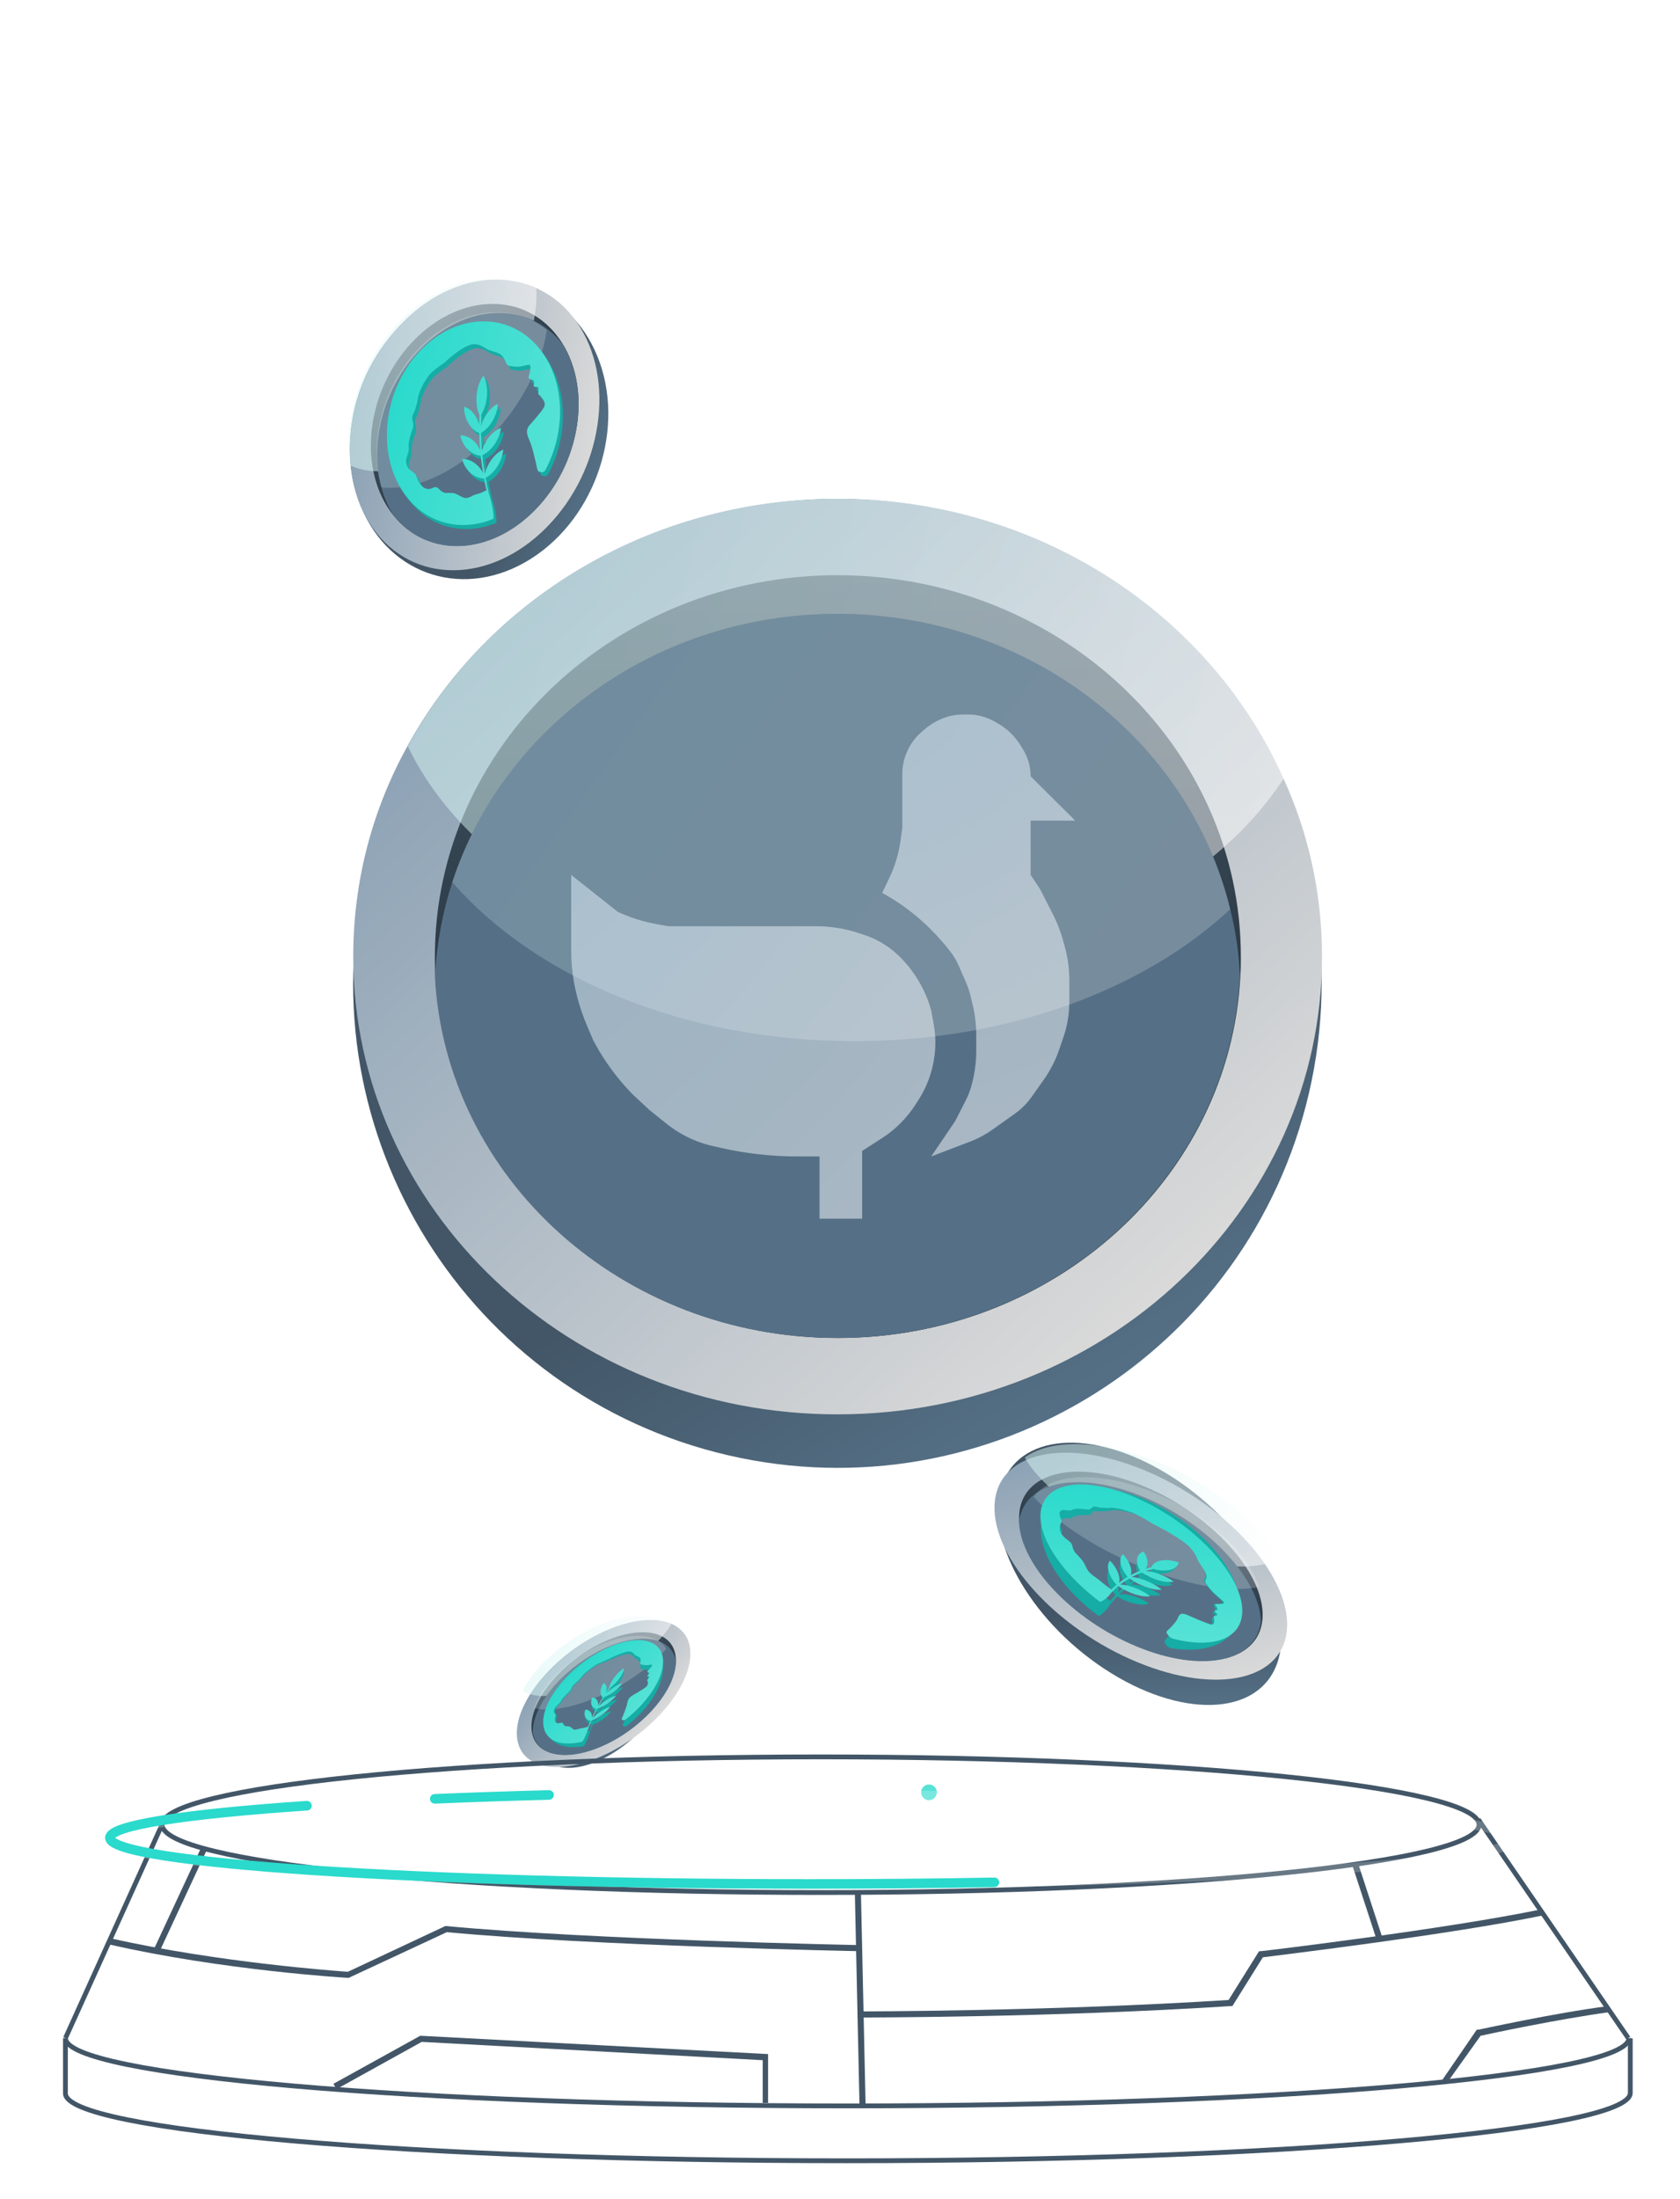 <svg width="350" height="458" viewBox="0 0 350 458" fill="none" xmlns="http://www.w3.org/2000/svg">
<path d="M140.253 348.261C141.53 340.825 136.161 337.206 128.263 340.18C120.364 343.153 112.926 351.592 111.649 359.029C110.372 366.466 115.741 370.085 123.639 367.111C131.538 364.138 138.976 355.698 140.253 348.261Z" fill="url(#paint0_linear_160_270)"/>
<path d="M143.797 343.563C144.437 350.365 136.875 359.954 126.922 364.972C116.951 370.013 108.35 368.56 107.709 361.759C107.517 359.717 108.055 357.429 109.192 355.085C111.808 349.625 117.619 343.862 124.584 340.35C132.054 336.584 138.753 336.448 141.905 339.491C142.98 340.501 143.636 341.86 143.797 343.563Z" fill="url(#paint1_linear_160_270)"/>
<path d="M140.774 345.088C140.79 345.257 140.806 345.426 140.804 345.604L140.806 345.63C140.921 351.255 134.756 358.874 126.727 362.923C118.68 366.981 111.722 365.979 110.815 360.754L110.812 360.728C110.779 360.568 110.763 360.399 110.747 360.23C110.214 354.571 116.495 346.58 124.794 342.395C133.076 338.232 140.241 339.429 140.774 345.088Z" fill="url(#paint2_linear_160_270)"/>
<path opacity="0.5" fill-rule="evenodd" clip-rule="evenodd" d="M139.849 338.238C137.508 342.198 131.916 346.815 125.211 349.977C117.894 353.427 111.47 354.104 108.92 352.03C111.371 347.226 116.862 342.14 123.447 339.035C130.509 335.705 136.846 335.573 139.849 338.238Z" fill="url(#paint3_linear_160_270)"/>
<path d="M140.796 345.875L140.798 345.901C140.912 351.466 134.785 359.004 126.806 363.011C118.809 367.026 111.893 366.035 110.992 360.866L110.989 360.84C110.979 359.942 111.116 359.011 111.398 358.033C112.886 352.958 118.272 347.099 124.981 343.731C132.066 340.174 138.324 340.551 140.271 344.292C140.521 344.759 140.703 345.288 140.796 345.875Z" fill="#557086"/>
<path opacity="0.2" fill-rule="evenodd" clip-rule="evenodd" d="M138.79 343.365C135.952 346.706 131.274 350.205 125.856 352.766C119.859 355.6 114.458 356.575 111.295 355.685C112.707 351.151 117.832 345.91 124.221 342.891C130.968 339.703 136.93 340.028 138.79 343.365Z" fill="url(#paint4_linear_160_270)"/>
<path d="M138.086 346.547C137.474 341.646 131.396 340.605 124.527 344.255C117.821 347.823 112.89 354.58 113.492 359.376C113.939 362.921 117.261 364.437 121.67 363.62C122.231 362.747 122.644 361.496 122.844 360.805C123.054 360.219 123.283 359.637 123.514 359.068C124.79 358.752 126.442 357.602 127.296 356.416L127.33 356.371C126.177 356.584 124.676 357.535 123.717 358.609C124.011 357.912 124.326 357.232 124.661 356.569C125.923 356.301 127.599 355.207 128.492 354.029L128.526 353.985C127.424 354.144 125.917 355.029 124.917 356.069C125.253 355.419 125.609 354.773 125.985 354.144C127.277 353.793 128.925 352.59 129.739 351.383L129.772 351.339C128.697 351.581 127.358 352.436 126.446 353.404C126.478 353.347 126.512 353.302 126.544 353.245C126.775 352.881 127.007 352.531 127.239 352.18C128.71 351.108 129.944 349.333 130.052 348.071L130.047 348.019C128.514 349.027 127.173 350.87 126.995 352.194C126.761 352.532 126.547 352.873 126.333 353.214C126.66 352.254 126.5 351.361 125.862 351.012L125.828 351.057C125.052 352.271 125.027 353.614 125.776 354.127C125.415 354.721 125.093 355.322 124.754 355.946C124.908 354.963 124.415 354.156 123.531 354.014L123.517 354.062C123.042 355.248 123.466 356.337 124.435 356.587C124.117 357.228 123.818 357.872 123.538 358.521C123.652 357.518 123.102 356.699 122.164 356.583L122.149 356.632C121.733 357.843 122.251 358.925 123.291 359.112C123.105 359.549 122.939 360.003 122.772 360.444C122.714 360.432 122.658 360.433 122.584 360.457C122.326 360.532 121.955 360.61 121.561 360.645C121.297 360.655 121.017 360.7 120.722 360.781C119.595 361.077 119.721 360.602 119.052 360.131C119.011 360.097 118.509 359.994 118.413 359.974C118.393 359.97 118.092 359.985 117.908 359.845C117.762 359.699 117.654 359.549 117.618 359.375C117.559 359.144 117.398 359.047 117.046 359.129C115.382 359.545 115.96 357.635 115.995 357.411C116.034 357.214 115.781 356.944 115.689 356.771C115.687 356.745 115.666 356.728 115.663 356.688C115.516 356.337 115.736 355.856 115.921 355.612C116.106 355.367 116.753 354.794 116.885 354.59C117.017 354.386 117.111 354.174 117.244 353.983C117.427 353.712 117.974 353.08 118.722 352.386C119.175 351.965 119.22 351.435 119.387 351.2C119.671 350.796 120.141 350.558 120.48 350.14C120.65 349.931 120.898 349.751 121.048 349.537C121.805 348.524 122.867 347.741 123.918 347.045C124.632 346.588 125.459 346.321 126.226 346.029C126.336 345.987 126.447 345.958 126.557 345.917C128.259 345.097 130.325 344.327 131.116 344.476C131.598 344.575 131.866 344.81 131.998 345.003C132.15 345.214 132.337 345.394 132.576 345.52L133.078 345.828C133.4 346.023 133.528 346.383 133.438 346.839C133.387 347.098 133.373 347.352 133.474 347.425C133.637 347.548 134.102 347.656 134.373 347.724C134.508 347.752 134.66 347.757 134.811 347.75C135.169 347.733 135.867 347.71 135.87 347.736C135.873 347.775 135.941 347.892 135.67 348.234C135.398 348.564 134.865 349.135 134.865 349.135C134.865 349.135 134.914 349.247 134.996 349.316C135.078 349.384 135.291 349.44 135.251 349.612C135.21 349.783 134.806 350.111 134.947 350.204C135.07 350.306 135.364 350.213 135.305 350.393C135.246 350.574 134.854 351.033 134.9 351.119C134.946 351.205 135.365 352.036 134.641 352.594C134.093 353.008 132.529 353.881 131.808 354.272C131.502 354.441 131.225 354.718 131.081 354.996C130.988 355.208 130.898 355.459 130.852 355.784C130.774 356.564 129.968 358.658 129.968 358.658C129.968 358.658 129.935 358.716 129.905 358.799C129.828 358.989 129.742 359.279 129.769 359.362C129.793 359.418 129.912 359.481 130.087 359.53C130.225 359.584 130.445 359.514 130.639 359.361C135.385 355.673 138.568 350.472 138.086 346.547Z" fill="#15ADA5"/>
<path d="M138.112 345.39C137.586 340.8 131.504 340.25 124.545 344.189C117.75 348.039 112.681 354.777 113.198 359.268C113.582 362.587 116.889 363.783 121.329 362.697C121.908 361.831 122.345 360.62 122.558 359.953C122.779 359.384 123.02 358.817 123.262 358.263C124.548 357.873 126.227 356.668 127.105 355.487L127.14 355.442C125.979 355.725 124.455 356.731 123.473 357.815C123.781 357.135 124.109 356.469 124.458 355.819C125.729 355.476 127.431 354.322 128.348 353.145L128.383 353.101C127.274 353.33 125.746 354.274 124.724 355.328C125.073 354.69 125.442 354.054 125.831 353.433C127.134 353.009 128.808 351.754 129.647 350.556L129.682 350.511C128.599 350.816 127.239 351.72 126.306 352.7C126.34 352.644 126.374 352.599 126.408 352.543C126.646 352.183 126.885 351.835 127.125 351.487C128.62 350.369 129.89 348.603 130.022 347.402L130.018 347.353C128.461 348.415 127.082 350.253 126.879 351.518C126.638 351.853 126.418 352.191 126.197 352.529C126.541 351.598 126.397 350.765 125.763 350.481L125.728 350.525C124.928 351.729 124.878 353 125.62 353.431C125.248 354.018 124.914 354.61 124.562 355.223C124.734 354.284 124.255 353.556 123.37 353.484L123.355 353.531C122.856 354.686 123.262 355.684 124.231 355.852C123.9 356.48 123.588 357.111 123.296 357.744C123.428 356.787 122.891 356.053 121.951 356.01L121.936 356.057C121.497 357.232 121.997 358.218 123.037 358.321C122.842 358.747 122.668 359.188 122.493 359.616C122.435 359.609 122.378 359.614 122.304 359.642C122.043 359.732 121.669 359.832 121.273 359.893C121.008 359.921 120.727 359.984 120.429 360.081C119.293 360.44 119.427 359.983 118.765 359.585C118.724 359.556 118.222 359.494 118.126 359.482C118.106 359.48 117.804 359.516 117.622 359.396C117.478 359.269 117.371 359.135 117.339 358.973C117.284 358.759 117.124 358.679 116.77 358.781C115.092 359.293 115.706 357.447 115.746 357.232C115.788 357.043 115.539 356.806 115.45 356.649C115.448 356.624 115.428 356.61 115.425 356.573C115.284 356.251 115.513 355.781 115.704 355.537C115.894 355.292 116.553 354.704 116.69 354.502C116.826 354.3 116.924 354.093 117.061 353.903C117.25 353.634 117.809 352.997 118.573 352.288C119.035 351.858 119.09 351.354 119.262 351.119C119.554 350.717 120.029 350.459 120.378 350.04C120.552 349.83 120.804 349.642 120.958 349.43C121.736 348.418 122.816 347.602 123.884 346.869C124.609 346.386 125.443 346.075 126.219 345.744C126.33 345.697 126.441 345.662 126.552 345.615C128.275 344.719 130.363 343.844 131.153 343.929C131.636 343.988 131.901 344.19 132.029 344.364C132.178 344.553 132.363 344.709 132.601 344.811L133.099 345.067C133.418 345.228 133.54 345.559 133.442 345.997C133.386 346.246 133.367 346.487 133.468 346.548C133.629 346.653 134.093 346.722 134.364 346.767C134.499 346.784 134.652 346.778 134.803 346.76C135.163 346.719 135.864 346.647 135.866 346.671C135.869 346.708 135.935 346.813 135.657 347.156C135.378 347.487 134.833 348.065 134.833 348.065C134.833 348.065 134.879 348.168 134.96 348.227C135.042 348.285 135.255 348.324 135.211 348.488C135.167 348.653 134.755 348.992 134.895 349.07C135.017 349.158 135.314 349.048 135.252 349.223C135.189 349.398 134.787 349.86 134.832 349.938C134.877 350.017 135.282 350.772 134.545 351.35C133.988 351.781 132.402 352.718 131.672 353.139C131.362 353.32 131.079 353.602 130.929 353.875C130.832 354.082 130.737 354.326 130.686 354.636C130.593 355.379 129.746 357.416 129.746 357.416C129.746 357.416 129.712 357.472 129.681 357.554C129.6 357.738 129.508 358.019 129.534 358.095C129.557 358.147 129.676 358.198 129.85 358.231C129.987 358.272 130.21 358.19 130.407 358.032C135.236 354.208 138.526 349.077 138.112 345.39Z" fill="url(#paint5_linear_160_270)"/>
<path d="M266.012 346.556C270.063 335.621 260.555 318.336 244.774 307.95C228.993 297.564 212.915 298.01 208.863 308.945C204.811 319.881 214.32 337.165 230.101 347.551C245.882 357.937 261.96 357.492 266.012 346.556Z" fill="url(#paint6_linear_160_270)"/>
<path d="M268.148 338.771C267.74 349.808 253.758 353.104 236.945 346.145C220.102 339.194 206.782 324.575 207.191 313.539C207.313 310.226 208.645 307.606 210.935 305.769C216.219 301.443 226.627 301.295 238.393 306.166C251.01 311.388 261.648 320.891 266.004 329.978C267.496 333.038 268.25 336.007 268.148 338.771Z" fill="url(#paint7_linear_160_270)"/>
<path d="M263.042 336.657C263.032 336.931 263.022 337.206 262.981 337.468L262.979 337.51C261.985 346.035 250.628 348.427 237.067 342.813C223.475 337.186 212.665 325.616 212.322 316.537L212.323 316.495C212.303 316.208 212.313 315.933 212.323 315.659C212.663 306.476 224.281 303.7 238.298 309.503C252.285 315.315 263.381 327.475 263.042 336.657Z" fill="url(#paint8_linear_160_270)"/>
<path opacity="0.5" fill-rule="evenodd" clip-rule="evenodd" d="M266.266 324.666C261.596 327.333 251.563 326.62 240.085 322.292C227.559 317.57 217.106 309.983 213.501 303.545C218.542 299.791 228.521 299.683 239.795 303.934C251.884 308.492 262.071 316.76 266.266 324.666Z" fill="url(#paint9_linear_160_270)"/>
<path d="M262.707 337.651L262.705 337.693C261.715 346.12 250.412 348.483 236.916 342.932C223.389 337.368 212.631 325.931 212.29 316.957L212.291 316.915C212.464 315.567 212.877 314.381 213.531 313.336C216.958 307.945 226.733 307.008 238.081 311.676C250.064 316.604 259.908 326.183 262.208 334.543C262.507 335.598 262.683 336.645 262.707 337.651Z" fill="#557086"/>
<path opacity="0.2" fill-rule="evenodd" clip-rule="evenodd" d="M262.263 330.494C256.945 331.583 248.64 330.441 239.368 326.935C229.104 323.054 220.225 317.25 215.363 311.713C218.672 306.969 228.096 306.162 239.03 310.296C250.576 314.662 260.055 323.122 262.263 330.494Z" fill="url(#paint10_linear_160_270)"/>
<path d="M258.43 334.96C258.485 326.776 249.086 316.396 237.458 311.851C226.105 307.42 216.895 310.315 216.846 318.329C216.813 324.254 221.752 331.336 228.898 336.526C229.968 336.042 230.882 334.78 231.343 334.042C231.797 333.475 232.281 332.941 232.765 332.429C234.85 333.813 237.704 334.501 239.302 333.976L239.365 333.959C237.495 332.6 234.923 331.835 233.181 332.041C233.792 331.43 234.432 330.875 235.101 330.375C237.153 331.81 240.033 332.617 241.691 332.16L241.754 332.143C239.978 330.779 237.409 329.908 235.61 330.003C236.278 329.525 236.975 329.08 237.702 328.69C239.819 330.044 242.676 330.647 244.216 330.033L244.278 330.016C242.527 328.814 240.23 328.141 238.585 328.258C238.648 328.219 238.711 328.202 238.774 328.163C239.215 327.958 239.655 327.773 240.096 327.589C242.645 328.129 244.968 327.278 245.403 325.558L245.406 325.473C242.771 324.747 240.264 325.542 239.706 327.254C239.266 327.417 238.856 327.614 238.446 327.811C239.163 326.856 239.097 325.295 238.16 323.848L238.097 323.865C236.617 324.547 236.296 326.509 237.374 328.36C236.679 328.719 236.044 329.147 235.378 329.583C235.826 328.344 235.216 326.428 233.847 324.931L233.814 324.982C232.815 326.057 233.258 328.293 234.74 330.074C234.103 330.566 233.495 331.091 232.917 331.65C233.307 330.322 232.608 328.304 231.147 326.769L231.115 326.82C230.203 328.019 230.797 330.382 232.403 332.171C232.017 332.551 231.66 332.986 231.305 333.4C231.215 333.298 231.126 333.218 231.004 333.146C230.581 332.884 229.977 332.46 229.346 331.939C228.926 331.571 228.474 331.232 227.991 330.923C226.146 329.726 226.444 329.202 225.484 327.529C225.427 327.419 224.654 326.537 224.506 326.367C224.476 326.333 223.996 325.918 223.735 325.442C223.534 325.013 223.394 324.631 223.374 324.321C223.328 323.891 223.094 323.513 222.52 323.124C219.801 321.326 221.113 319.322 221.216 319.041C221.318 318.802 220.975 318.034 220.866 317.643C220.867 317.6 220.838 317.545 220.841 317.481C220.682 316.746 221.13 316.349 221.474 316.254C221.818 316.159 222.961 316.244 223.213 316.133C223.464 316.022 223.657 315.842 223.908 315.752C224.253 315.615 225.25 315.467 226.579 315.522C227.383 315.553 227.564 314.829 227.878 314.722C228.411 314.533 229.204 314.862 229.828 314.732C230.14 314.667 230.57 314.759 230.852 314.66C232.261 314.251 234.104 314.628 235.913 315.119C237.138 315.476 238.502 316.28 239.777 316.96C239.959 317.057 240.14 317.176 240.323 317.273C243.186 318.526 246.616 320.382 247.835 321.751C248.578 322.6 248.953 323.338 249.121 323.819C249.318 324.354 249.576 324.893 249.928 325.428L250.658 326.616C251.126 327.372 251.254 328.094 251.017 328.644C250.881 328.955 250.806 329.313 250.951 329.567C251.184 329.988 251.896 330.823 252.311 331.319C252.519 331.557 252.758 331.786 252.998 331.993C253.568 332.489 254.677 333.468 254.676 333.51C254.673 333.574 254.756 333.846 254.256 333.962C253.758 334.058 252.795 334.133 252.795 334.133C252.795 334.133 252.848 334.371 252.964 334.592C253.079 334.813 253.405 335.207 253.305 335.404C253.205 335.6 252.497 335.5 252.701 335.844C252.874 336.175 253.359 336.462 253.228 336.646C253.098 336.829 252.381 336.942 252.436 337.138C252.491 337.333 252.98 339.178 251.719 338.957C250.765 338.777 248.108 337.804 246.887 337.34C246.368 337.146 245.872 337.156 245.586 337.361C245.393 337.541 245.198 337.784 245.059 338.201C244.773 339.249 243.06 341.194 243.06 341.194C243.06 341.194 242.996 341.233 242.931 341.314C242.77 341.484 242.573 341.791 242.598 341.953C242.625 342.072 242.801 342.339 243.067 342.666C243.274 342.946 243.637 343.162 243.976 343.216C252.252 344.62 258.374 341.503 258.43 334.96Z" fill="#15ADA5"/>
<path d="M258.807 335.366C258.729 327.973 249.116 317.572 237.36 312.207C225.881 306.974 216.675 308.596 216.756 315.836C216.819 321.19 221.897 328.126 229.161 333.59C230.228 333.268 231.126 332.226 231.577 331.609C232.024 331.145 232.502 330.715 232.979 330.304C235.096 331.781 237.975 332.711 239.572 332.409L239.635 332.4C237.735 330.97 235.138 330 233.391 329.998C233.995 329.512 234.629 329.079 235.293 328.7C237.378 330.219 240.285 331.259 241.943 331.025L242.006 331.017C240.199 329.592 237.604 328.526 235.798 328.418C236.461 328.058 237.155 327.731 237.879 327.457C240.028 328.91 242.908 329.764 244.445 329.375L244.508 329.366C242.729 328.09 240.41 327.234 238.759 327.162C238.822 327.134 238.884 327.125 238.947 327.097C239.387 326.958 239.826 326.839 240.266 326.72C242.836 327.484 245.156 326.966 245.565 325.458L245.567 325.381C242.907 324.44 240.402 324.888 239.868 326.375C239.429 326.475 239.021 326.609 238.612 326.743C239.317 325.957 239.225 324.539 238.26 323.129L238.197 323.138C236.721 323.594 236.431 325.333 237.543 327.123C236.852 327.373 236.22 327.691 235.558 328.013C235.988 326.941 235.344 325.143 233.945 323.642L233.912 323.685C232.926 324.549 233.408 326.618 234.926 328.389C234.293 328.764 233.691 329.173 233.12 329.617C233.49 328.458 232.754 326.558 231.262 325.012L231.23 325.055C230.334 326.04 230.969 328.24 232.611 330.032C232.23 330.334 231.879 330.688 231.528 331.024C231.437 330.922 231.345 330.84 231.222 330.762C230.792 330.479 230.179 330.031 229.536 329.492C229.109 329.113 228.649 328.758 228.158 328.427C226.285 327.145 226.576 326.703 225.585 325.087C225.525 324.981 224.735 324.1 224.583 323.931C224.552 323.897 224.063 323.47 223.793 323.012C223.584 322.602 223.437 322.241 223.412 321.959C223.359 321.565 223.118 321.199 222.535 320.785C219.773 318.865 221.059 317.195 221.158 316.952C221.257 316.747 220.9 316.015 220.783 315.65C220.784 315.612 220.754 315.559 220.756 315.501C220.584 314.819 221.028 314.509 221.372 314.46C221.716 314.412 222.866 314.612 223.117 314.539C223.368 314.465 223.558 314.324 223.809 314.27C224.154 314.183 225.153 314.157 226.489 314.35C227.297 314.465 227.468 313.83 227.781 313.767C228.314 313.654 229.116 314.037 229.741 313.987C230.053 313.962 230.487 314.092 230.769 314.033C232.177 313.815 234.036 314.355 235.861 314.994C237.097 315.45 238.48 316.324 239.773 317.077C239.957 317.184 240.141 317.311 240.326 317.418C243.224 318.861 246.7 320.909 247.947 322.279C248.707 323.126 249.096 323.835 249.272 324.287C249.479 324.792 249.747 325.307 250.109 325.829L250.862 326.982C251.344 327.716 251.485 328.383 251.255 328.854C251.124 329.121 251.055 329.436 251.205 329.682C251.445 330.087 252.174 330.919 252.599 331.413C252.812 331.65 253.056 331.883 253.301 332.096C253.881 332.606 255.012 333.611 255.011 333.649C255.01 333.706 255.097 333.961 254.597 334.013C254.097 334.045 253.131 334.009 253.131 334.009C253.131 334.009 253.189 334.23 253.308 334.442C253.428 334.654 253.762 335.046 253.665 335.213C253.567 335.379 252.854 335.212 253.065 335.545C253.244 335.863 253.736 336.176 253.608 336.327C253.479 336.479 252.762 336.504 252.82 336.687C252.878 336.869 253.399 338.59 252.129 338.253C251.168 337.988 248.482 336.821 247.247 336.27C246.723 336.038 246.225 335.994 245.941 336.149C245.75 336.29 245.558 336.489 245.425 336.851C245.155 337.767 243.465 339.341 243.465 339.341C243.465 339.341 243.402 339.369 243.338 339.435C243.179 339.572 242.986 339.828 243.014 339.977C243.042 340.087 243.224 340.348 243.497 340.672C243.709 340.948 244.077 341.182 244.418 341.267C252.757 343.432 258.856 341.294 258.807 335.366Z" fill="url(#paint11_linear_160_270)"/>
<path d="M124.44 74.156C118.445 59.511 102.559 54.648 88.957 63.295C75.356 71.941 69.19 90.822 75.185 105.467C81.18 120.112 97.067 124.974 110.668 116.328C124.269 107.682 130.435 88.8 124.44 74.156Z" fill="url(#paint12_linear_160_270)"/>
<path d="M120.102 66.995C128.39 78.77 125.604 97.939 113.898 109.792C102.187 121.688 85.947 121.743 77.66 109.968C75.172 106.433 73.673 102.244 73.138 97.774C71.834 87.372 75.672 75.466 83.864 67.171C92.649 58.277 103.956 56.005 112.561 60.402C115.469 61.854 118.026 64.046 120.102 66.995Z" fill="url(#paint13_linear_160_270)"/>
<path d="M116.546 70.595C116.752 70.888 116.958 71.18 117.143 71.494L117.175 71.539C123.317 81.4 120.836 96.675 111.394 106.235C101.931 115.816 88.98 116.166 81.906 107.249L81.875 107.204C81.648 106.932 81.442 106.64 81.236 106.347C74.342 96.553 76.629 80.588 86.388 70.707C96.142 60.87 109.653 60.801 116.546 70.595Z" fill="url(#paint14_linear_160_270)"/>
<path opacity="0.5" fill-rule="evenodd" clip-rule="evenodd" d="M111.739 60.092C112.243 68.621 107.73 79.458 99.516 87.776C90.553 96.854 79.906 100.192 72.915 96.904C71.611 86.679 75.39 74.952 83.458 66.781C92.109 58.02 103.244 55.782 111.739 60.092Z" fill="url(#paint15_linear_160_270)"/>
<path d="M117.142 71.59L117.173 71.635C123.307 81.481 120.829 96.735 111.401 106.282C101.953 115.849 89.021 116.198 81.957 107.294L81.926 107.249C80.95 105.657 80.191 103.961 79.633 102.139C76.773 92.674 79.771 80.628 87.698 72.602C96.069 64.126 107.216 62.888 114.551 68.938C115.48 69.691 116.356 70.576 117.142 71.59Z" fill="#557086"/>
<path opacity="0.2" fill-rule="evenodd" clip-rule="evenodd" d="M113.927 68.733C112.806 76.174 108.596 84.504 101.964 91.22C94.624 98.654 86.156 102.253 79.478 101.493C76.657 92.154 79.615 80.268 87.435 72.348C95.693 63.985 106.691 62.763 113.927 68.733Z" fill="url(#paint16_linear_160_270)"/>
<path d="M113.436 74.025C107.239 65.633 95.786 65.652 87.919 74.118C80.243 82.391 78.947 95.706 85.016 103.917C89.505 109.985 96.76 111.631 103.416 108.868C103.454 107.17 102.842 104.857 102.457 103.587C102.198 102.498 101.977 101.41 101.771 100.345C103.614 99.406 105.219 96.892 105.428 94.559L105.438 94.471C103.696 95.193 102.139 97.31 101.634 99.48C101.402 98.171 101.223 96.886 101.097 95.624C102.966 94.774 104.673 92.352 104.955 90.021L104.966 89.933C103.255 90.545 101.618 92.55 101.008 94.673C100.898 93.434 100.825 92.196 100.805 90.981C102.637 89.975 104.179 87.372 104.297 85.014L104.308 84.926C102.73 85.674 101.347 87.576 100.811 89.547C100.806 89.436 100.816 89.348 100.811 89.238C100.822 88.532 100.849 87.848 100.876 87.165C102.254 84.844 102.49 81.363 101.348 79.123L101.285 79.033C99.732 81.261 99.385 84.892 100.474 87.264C100.431 87.924 100.425 88.586 100.42 89.248C99.966 87.469 98.755 85.955 97.3 85.538L97.289 85.626C97.245 87.986 98.614 90.343 100.429 91.014C100.438 92.162 100.522 93.312 100.601 94.506C99.829 92.74 98.142 91.477 96.485 91.495L96.512 91.584C96.949 93.804 98.816 95.58 100.732 95.724C100.863 96.942 101.032 98.161 101.237 99.38C100.376 97.59 98.577 96.323 96.857 96.406L96.883 96.495C97.448 98.74 99.469 100.477 101.438 100.49C101.58 101.311 101.775 102.155 101.954 102.977C101.843 102.974 101.748 102.993 101.647 103.056C101.287 103.266 100.736 103.515 100.101 103.695C99.662 103.793 99.233 103.957 98.815 104.187C97.205 105.045 96.92 104.176 95.285 103.555C95.179 103.507 94.216 103.479 94.031 103.474C93.993 103.473 93.496 103.591 93.035 103.401C92.633 103.19 92.29 102.96 92.046 102.666C91.703 102.28 91.327 102.159 90.813 102.409C88.415 103.641 87.391 100.124 87.216 99.722C87.073 99.364 86.359 98.968 86.021 98.694C85.989 98.648 85.936 98.625 85.889 98.557C85.27 97.987 85.138 97.079 85.197 96.595C85.255 96.111 85.754 94.912 85.765 94.515C85.776 94.118 85.712 93.719 85.739 93.344C85.766 92.815 86.032 91.543 86.578 90.102C86.907 89.229 86.426 88.288 86.463 87.826C86.522 87.033 87.073 86.475 87.211 85.641C87.281 85.223 87.514 84.833 87.546 84.414C87.77 82.412 88.755 80.72 89.815 79.184C90.552 78.168 91.68 77.45 92.681 76.707C92.824 76.601 92.982 76.517 93.125 76.411C95.165 74.462 97.876 72.489 99.379 72.511C100.306 72.538 101.009 72.867 101.438 73.167C101.919 73.49 102.427 73.747 102.967 73.895L104.147 74.283C104.898 74.526 105.496 75.117 105.823 75.943C106.008 76.412 106.251 76.861 106.5 76.956C106.908 77.123 107.813 77.171 108.347 77.209C108.606 77.216 108.871 77.18 109.12 77.121C109.713 76.984 110.877 76.731 110.909 76.776C110.957 76.843 111.195 77.027 111.094 77.708C110.977 78.367 110.669 79.528 110.669 79.528C110.669 79.528 110.87 79.71 111.081 79.805C111.293 79.899 111.717 79.933 111.827 80.246C111.938 80.558 111.594 81.254 111.932 81.374C112.25 81.516 112.652 81.263 112.742 81.597C112.832 81.93 112.646 82.852 112.815 82.989C112.984 83.126 114.571 84.453 113.924 85.648C113.426 86.538 111.678 88.54 110.862 89.443C110.518 89.83 110.337 90.399 110.385 90.93C110.448 91.329 110.559 91.796 110.823 92.377C111.51 93.766 112.338 97.674 112.338 97.674C112.338 97.674 112.343 97.785 112.38 97.94C112.448 98.295 112.607 98.83 112.739 98.966C112.84 99.057 113.109 99.131 113.459 99.163C113.75 99.216 114.052 99.026 114.221 98.7C118.43 90.811 118.385 80.746 113.436 74.025Z" fill="#15ADA5"/>
<path d="M112.842 73.193C106.646 64.802 95.192 64.82 87.325 73.287C79.65 81.56 78.353 94.874 84.422 103.085C88.911 109.153 96.166 110.799 102.822 108.036C102.86 106.338 102.248 104.025 101.863 102.756C101.604 101.667 101.383 100.579 101.177 99.513C103.02 98.574 104.626 96.061 104.834 93.727L104.845 93.639C103.103 94.361 101.545 96.478 101.04 98.648C100.808 97.34 100.63 96.054 100.504 94.793C102.373 93.942 104.079 91.52 104.361 89.189L104.372 89.101C102.662 89.713 101.025 91.718 100.414 93.841C100.304 92.602 100.231 91.364 100.211 90.149C102.043 89.143 103.585 86.54 103.704 84.182L103.714 84.094C102.136 84.842 100.753 86.744 100.217 88.715C100.212 88.604 100.223 88.516 100.217 88.406C100.229 87.7 100.256 87.016 100.283 86.333C101.661 84.012 101.896 80.532 100.755 78.291L100.691 78.201C99.139 80.429 98.792 84.061 99.88 86.432C99.837 87.093 99.832 87.755 99.826 88.416C99.372 86.638 98.161 85.124 96.706 84.706L96.695 84.794C96.651 87.154 98.02 89.511 99.835 90.182C99.845 91.33 99.928 92.481 100.007 93.675C99.236 91.909 97.548 90.645 95.891 90.663L95.918 90.752C96.355 92.972 98.222 94.748 100.138 94.892C100.27 96.11 100.438 97.329 100.643 98.549C99.782 96.758 97.984 95.492 96.263 95.574L96.29 95.663C96.854 97.908 98.875 99.645 100.844 99.658C100.986 100.479 101.181 101.323 101.36 102.145C101.249 102.142 101.154 102.161 101.053 102.224C100.693 102.434 100.143 102.683 99.507 102.863C99.068 102.961 98.639 103.125 98.221 103.355C96.611 104.213 96.326 103.344 94.691 102.723C94.585 102.676 93.622 102.647 93.437 102.642C93.4 102.641 92.902 102.759 92.442 102.569C92.04 102.359 91.696 102.128 91.452 101.834C91.109 101.449 90.733 101.327 90.219 101.577C87.821 102.809 86.797 99.292 86.622 98.89C86.48 98.533 85.766 98.136 85.427 97.862C85.395 97.817 85.342 97.793 85.295 97.725C84.676 97.156 84.544 96.247 84.603 95.763C84.662 95.279 85.16 94.08 85.171 93.683C85.182 93.286 85.119 92.887 85.145 92.513C85.172 91.984 85.438 90.711 85.984 89.271C86.313 88.397 85.832 87.456 85.87 86.994C85.928 86.201 86.479 85.643 86.618 84.809C86.687 84.391 86.92 84.001 86.952 83.583C87.176 81.581 88.162 79.888 89.222 78.352C89.958 77.336 91.086 76.619 92.087 75.875C92.23 75.769 92.389 75.686 92.532 75.579C94.571 73.63 97.283 71.657 98.786 71.679C99.712 71.706 100.416 72.035 100.844 72.335C101.326 72.658 101.833 72.915 102.373 73.064L103.553 73.451C104.305 73.694 104.902 74.285 105.23 75.111C105.415 75.58 105.658 76.029 105.906 76.124C106.314 76.291 107.219 76.339 107.753 76.377C108.013 76.384 108.277 76.348 108.526 76.289C109.119 76.152 110.284 75.899 110.316 75.944C110.363 76.011 110.601 76.195 110.5 76.876C110.383 77.535 110.075 78.696 110.075 78.696C110.075 78.696 110.276 78.878 110.488 78.972C110.699 79.067 111.123 79.101 111.234 79.414C111.345 79.726 111 80.422 111.339 80.542C111.656 80.684 112.059 80.431 112.148 80.764C112.238 81.098 112.052 82.02 112.221 82.157C112.391 82.294 113.977 83.621 113.331 84.816C112.833 85.706 111.084 87.708 110.268 88.611C109.924 88.998 109.744 89.567 109.791 90.098C109.854 90.497 109.965 90.964 110.229 91.545C110.916 92.933 111.744 96.842 111.744 96.842C111.744 96.842 111.749 96.953 111.786 97.108C111.855 97.463 112.013 97.998 112.145 98.134C112.246 98.225 112.516 98.299 112.865 98.331C113.156 98.384 113.458 98.194 113.627 97.868C117.836 89.979 117.807 79.936 112.842 73.193Z" fill="url(#paint17_linear_160_270)"/>
<path d="M272.718 227.561C285.29 173.292 251.489 119.106 197.22 106.533C142.951 93.96 88.765 127.762 76.192 182.031C63.619 236.3 97.421 290.486 151.69 303.059C205.959 315.632 260.145 281.83 272.718 227.561Z" fill="url(#paint18_linear_160_270)"/>
<path d="M275.421 199.206C275.421 251.853 230.223 294.535 174.556 294.535C118.788 294.635 73.59 251.853 73.59 199.206C73.59 183.402 77.617 168.503 84.865 155.417C101.575 124.815 135.499 103.877 174.455 103.877C216.231 103.877 252.067 127.835 267.368 162.061C272.603 173.537 275.421 186.019 275.421 199.206Z" fill="url(#paint19_linear_160_270)"/>
<path d="M258.509 199.206C258.509 200.515 258.509 201.823 258.409 203.132V203.333C256.194 245.31 219.452 278.63 174.556 278.63C129.559 278.63 92.917 245.31 90.703 203.333V203.132C90.602 201.823 90.602 200.515 90.602 199.206C90.602 155.417 128.15 119.782 174.556 119.782C220.861 119.883 258.509 155.417 258.509 199.206Z" fill="url(#paint20_linear_160_270)"/>
<path opacity="0.5" fill-rule="evenodd" clip-rule="evenodd" d="M267.469 162.061C251.967 186.019 217.741 202.628 178.079 202.628C134.794 202.628 98.152 182.898 84.965 155.417C101.575 124.815 135.499 103.877 174.455 103.877C216.231 103.877 252.067 127.835 267.469 162.061Z" fill="url(#paint21_linear_160_270)"/>
<path d="M258.308 203.132V203.333C256.093 245.31 219.351 278.63 174.455 278.63C129.458 278.63 92.817 245.31 90.602 203.333V203.132C91.005 196.387 92.213 189.945 94.226 183.704C104.796 151.391 136.706 127.835 174.455 127.835C214.318 127.835 247.738 154.109 256.295 189.341C257.402 193.77 258.107 198.401 258.308 203.132Z" fill="#557086"/>
<path opacity="0.2" fill-rule="evenodd" clip-rule="evenodd" d="M256.295 189.341C238.377 206.051 209.989 216.822 177.978 216.822C142.545 216.822 111.54 203.635 94.226 183.704C104.796 151.391 136.706 127.835 174.455 127.835C214.318 127.835 247.738 154.109 256.295 189.341Z" fill="url(#paint22_linear_160_270)"/>
<g clip-path="url(#clip0_160_270)">
<path d="M34.255 378.883L13.639 424.429M339.216 424.429L307.975 378.883" stroke="#425667" stroke-miterlimit="10"/>
<path d="M170.956 394.118C246.717 394.118 308.133 387.794 308.133 379.994C308.133 372.193 246.717 365.87 170.956 365.87C95.195 365.87 33.779 372.193 33.779 379.994C33.779 387.794 95.195 394.118 170.956 394.118Z" stroke="#425667" stroke-miterlimit="10"/>
<path d="M13.629 424.5V435.948C13.629 443.749 87.083 449.979 176.507 449.979C265.931 449.979 339.642 443.656 339.642 435.855V424.5" stroke="#425667" stroke-miterlimit="10"/>
<path d="M339.375 424.429C339.375 432.229 266.456 438.553 176.507 438.553C86.557 438.553 13.639 432.229 13.639 424.429" stroke="#425667" stroke-miterlimit="10"/>
<path d="M72.633 411.892C72.157 411.892 46.149 410.305 22.678 404.909L22.995 403.64C45.515 408.718 70.254 410.464 72.474 410.622L92.773 401.1H92.932C123.222 403.957 178.727 405.068 179.361 405.068V406.337C178.727 406.337 123.539 405.227 93.091 402.37L72.633 411.892Z" fill="#425667"/>
<path d="M160.014 437.918H158.904V429.031L87.857 425.222L70.096 435.062L69.461 433.951L87.54 423.953H87.699L160.014 427.761V437.918Z" fill="#425667"/>
<path d="M179.363 394.269L178.095 394.296L179.055 438.088L180.323 438.06L179.363 394.269Z" fill="#425667"/>
<path d="M178.727 420.144V418.875C179.044 418.875 218.691 418.875 255.959 416.494L262.302 406.337H262.619C262.936 406.337 301.314 401.735 321.138 397.609L321.455 398.879C302.424 402.846 266.742 407.131 263.095 407.607L256.752 417.764H256.434C219.484 420.144 180.313 420.144 178.727 420.144Z" fill="#425667"/>
<path d="M301.314 433.951L300.363 433.316L307.658 422.683H307.975C308.134 422.683 323.834 419.192 335.093 417.764L335.252 419.033C324.785 420.462 310.512 423.477 308.451 423.953L301.314 433.951Z" fill="#425667"/>
<path d="M282.971 388.136L281.765 388.531L286.692 403.615L287.898 403.22L282.971 388.136Z" fill="#425667"/>
<path d="M41.981 384.605L31.94 406.186L33.091 406.722L43.132 385.141L41.981 384.605Z" fill="#425667"/>
<g filter="url(#filter0_df_160_270)">
<circle cx="193.536" cy="373.254" r="1.636" fill="#56E2D6"/>
</g>
<path d="M172.065 373.799C185.388 373.799 195.233 373.912 207.498 374.124M236.807 374.855C283.356 376.405 315.109 379.501 315.109 383.067C315.109 388.185 249.695 392.335 169.003 392.335C88.311 392.335 22.897 388.185 22.897 383.067C22.897 380.562 38.562 378.289 64.017 376.621M114.541 374.464C106.184 374.677 98.21 374.938 90.701 375.241" stroke="white" stroke-opacity="0.2" stroke-width="2" stroke-linecap="round"/>
<path d="M114.376 373.799C106.034 374.02 98.074 374.29 90.578 374.605M63.942 376.036C38.534 377.766 22.897 380.124 22.897 382.722C22.897 388.031 88.193 392.335 168.739 392.335C182.039 392.335 194.922 392.217 207.165 391.998" stroke="#2ADACC" stroke-width="2" stroke-linecap="round"/>
</g>
<g opacity="0.5" filter="url(#filter1_d_160_270)">
<path d="M119 194.135V178.204L128.694 185.882C131.201 187.054 133.843 187.9 136.557 188.402L139.204 188.891H169.984C173.117 188.891 176.23 189.405 179.202 190.412L180.277 190.777C182.068 191.384 183.757 192.266 185.286 193.393C186.466 194.263 187.548 195.261 188.514 196.371L189.408 197.399L190.042 198.259C191.849 200.708 193.191 203.477 194 206.426L194.538 209.411C194.925 211.558 194.973 213.753 194.681 215.914L194.658 216.084C194.225 219.289 193.095 222.355 191.35 225.061L190.99 225.62L190.696 226.077C188.906 228.853 186.553 231.209 183.796 232.987L179.612 235.685V249.795H170.735V236.826H166.102C160.771 236.826 155.456 236.233 150.252 235.057L148.898 234.751C145.602 234.067 142.485 232.683 139.751 230.689L139.204 230.289L135.327 227.177L131.755 223.857L131.1 223.162C128.351 220.248 125.978 216.989 124.039 213.465L123.592 212.651L122.238 209.453C121.035 206.614 120.147 203.647 119.589 200.608C119.197 198.473 119 196.306 119 194.135Z" fill="url(#paint23_diamond_160_270)"/>
<path d="M202.112 233.733L194 236.826L196.5 233.143L199 229.459L201.261 225.027C201.658 224.248 201.984 223.435 202.237 222.597C203 220.062 203.388 217.425 203.388 214.774V211.589C203.388 209.469 203.14 207.356 202.65 205.295L202.231 203.537C201.982 202.491 201.641 201.469 201.211 200.486L199.731 197.1C199.246 195.99 198.62 194.95 197.869 194.005L197.65 193.73C195.968 191.614 194.117 189.644 192.115 187.839C189.908 185.848 187.505 184.095 184.943 182.606L183.796 181.94L185.3 178.785C186.467 176.338 187.248 173.72 187.615 171.026L187.98 168.348V157.16C187.98 155.509 188.343 153.879 189.042 152.389L189.148 152.164C189.791 150.794 190.704 149.573 191.831 148.578L192.445 148.036C193.476 147.126 194.636 146.379 195.886 145.821C197.401 145.145 199.038 144.795 200.693 144.795H201.698C203.609 144.795 205.489 145.292 207.158 146.238L207.887 146.652C209.822 147.748 211.451 149.326 212.622 151.237L213.15 152.098C214.172 153.767 214.714 155.695 214.714 157.661L224 166.895H214.714V178.205L216.653 181.11L219.333 186.35C220.197 188.04 220.894 189.813 221.412 191.644L221.765 192.895C222.435 195.263 222.775 197.716 222.775 200.181V204.646C222.775 207.129 222.366 209.595 221.563 211.94L220.671 214.549C219.901 216.8 218.815 218.925 217.447 220.859L214.943 224.396C213.981 225.756 212.801 226.942 211.452 227.904L206.799 231.221C205.347 232.256 203.772 233.1 202.112 233.733Z" fill="url(#paint24_diamond_160_270)"/>
</g>
<defs>
<filter id="filter0_df_160_270" x="185.9" y="365.618" width="15.271" height="15.271" filterUnits="userSpaceOnUse" color-interpolation-filters="sRGB">
<feFlood flood-opacity="0" result="BackgroundImageFix"/>
<feColorMatrix in="SourceAlpha" type="matrix" values="0 0 0 0 0 0 0 0 0 0 0 0 0 0 0 0 0 0 127 0" result="hardAlpha"/>
<feOffset/>
<feGaussianBlur stdDeviation="3"/>
<feComposite in2="hardAlpha" operator="out"/>
<feColorMatrix type="matrix" values="0 0 0 0 0.165 0 0 0 0 0.855 0 0 0 0 0.8 0 0 0 1 0"/>
<feBlend mode="normal" in2="BackgroundImageFix" result="effect1_dropShadow_160_270"/>
<feBlend mode="normal" in="SourceGraphic" in2="effect1_dropShadow_160_270" result="shape"/>
<feGaussianBlur stdDeviation="1" result="effect2_foregroundBlur_160_270"/>
</filter>
<filter id="filter1_d_160_270" x="115" y="144.795" width="113" height="113" filterUnits="userSpaceOnUse" color-interpolation-filters="sRGB">
<feFlood flood-opacity="0" result="BackgroundImageFix"/>
<feColorMatrix in="SourceAlpha" type="matrix" values="0 0 0 0 0 0 0 0 0 0 0 0 0 0 0 0 0 0 127 0" result="hardAlpha"/>
<feOffset dy="4"/>
<feGaussianBlur stdDeviation="2"/>
<feComposite in2="hardAlpha" operator="out"/>
<feColorMatrix type="matrix" values="0 0 0 0 0 0 0 0 0 0 0 0 0 0 0 0 0 0 0.25 0"/>
<feBlend mode="normal" in2="BackgroundImageFix" result="effect1_dropShadow_160_270"/>
<feBlend mode="normal" in="SourceGraphic" in2="effect1_dropShadow_160_270" result="shape"/>
</filter>
<linearGradient id="paint0_linear_160_270" x1="132.993" y1="361.259" x2="127.646" y2="356.5" gradientUnits="userSpaceOnUse">
<stop stop-color="#557086"/>
<stop offset="1" stop-color="#425667"/>
</linearGradient>
<linearGradient id="paint1_linear_160_270" x1="111.685" y1="351.24" x2="130.219" y2="366.079" gradientUnits="userSpaceOnUse">
<stop stop-color="#8CA2B5"/>
<stop offset="1" stop-color="#D9D9D9"/>
</linearGradient>
<linearGradient id="paint2_linear_160_270" x1="124.794" y1="342.395" x2="133.439" y2="359.538" gradientUnits="userSpaceOnUse">
<stop stop-color="#425667"/>
<stop offset="1" stop-color="#1A2228"/>
</linearGradient>
<linearGradient id="paint3_linear_160_270" x1="112.176" y1="347.424" x2="135.89" y2="352.757" gradientUnits="userSpaceOnUse">
<stop stop-color="#D9F7F5"/>
<stop offset="1" stop-color="white"/>
</linearGradient>
<linearGradient id="paint4_linear_160_270" x1="115.929" y1="346.059" x2="129.846" y2="355.003" gradientUnits="userSpaceOnUse">
<stop stop-color="#DEFCFF"/>
<stop offset="1" stop-color="white"/>
</linearGradient>
<linearGradient id="paint5_linear_160_270" x1="118.022" y1="348.717" x2="129.313" y2="359.786" gradientUnits="userSpaceOnUse">
<stop stop-color="#2ADACC"/>
<stop offset="1" stop-color="#56E2D6"/>
</linearGradient>
<linearGradient id="paint6_linear_160_270" x1="249.292" y1="355.623" x2="248.931" y2="336.148" gradientUnits="userSpaceOnUse">
<stop stop-color="#557086"/>
<stop offset="1" stop-color="#425667"/>
</linearGradient>
<linearGradient id="paint7_linear_160_270" x1="215.687" y1="303.665" x2="227.212" y2="355.819" gradientUnits="userSpaceOnUse">
<stop stop-color="#8CA2B5"/>
<stop offset="1" stop-color="#D9D9D9"/>
</linearGradient>
<linearGradient id="paint8_linear_160_270" x1="238.298" y1="309.503" x2="226.345" y2="338.374" gradientUnits="userSpaceOnUse">
<stop stop-color="#425667"/>
<stop offset="1" stop-color="#1A2228"/>
</linearGradient>
<linearGradient id="paint9_linear_160_270" x1="219.786" y1="301.155" x2="264.938" y2="324.165" gradientUnits="userSpaceOnUse">
<stop stop-color="#D9F7F5"/>
<stop offset="1" stop-color="white"/>
</linearGradient>
<linearGradient id="paint10_linear_160_270" x1="225.011" y1="303.83" x2="241.126" y2="337.521" gradientUnits="userSpaceOnUse">
<stop stop-color="#DEFCFF"/>
<stop offset="1" stop-color="white"/>
</linearGradient>
<linearGradient id="paint11_linear_160_270" x1="226.202" y1="308.372" x2="223.965" y2="340.774" gradientUnits="userSpaceOnUse">
<stop stop-color="#2ADACC"/>
<stop offset="1" stop-color="#56E2D6"/>
</linearGradient>
<linearGradient id="paint12_linear_160_270" x1="124.029" y1="101.649" x2="106.455" y2="95.772" gradientUnits="userSpaceOnUse">
<stop stop-color="#557086"/>
<stop offset="1" stop-color="#425667"/>
</linearGradient>
<linearGradient id="paint13_linear_160_270" x1="73.332" y1="90.25" x2="122.695" y2="97.916" gradientUnits="userSpaceOnUse">
<stop stop-color="#8CA2B5"/>
<stop offset="1" stop-color="#D9D9D9"/>
</linearGradient>
<linearGradient id="paint14_linear_160_270" x1="86.388" y1="70.707" x2="116.809" y2="100.753" gradientUnits="userSpaceOnUse">
<stop stop-color="#425667"/>
<stop offset="1" stop-color="#1A2228"/>
</linearGradient>
<linearGradient id="paint15_linear_160_270" x1="73.278" y1="86.818" x2="114.599" y2="71.02" gradientUnits="userSpaceOnUse">
<stop stop-color="#D9F7F5"/>
<stop offset="1" stop-color="white"/>
</linearGradient>
<linearGradient id="paint16_linear_160_270" x1="76.4" y1="81.154" x2="111.493" y2="80.624" gradientUnits="userSpaceOnUse">
<stop stop-color="#DEFCFF"/>
<stop offset="1" stop-color="white"/>
</linearGradient>
<linearGradient id="paint17_linear_160_270" x1="80.909" y1="82.765" x2="116.091" y2="93.205" gradientUnits="userSpaceOnUse">
<stop stop-color="#2ADACC"/>
<stop offset="1" stop-color="#56E2D6"/>
</linearGradient>
<linearGradient id="paint18_linear_160_270" x1="217.229" y1="299.079" x2="180.03" y2="238.309" gradientUnits="userSpaceOnUse">
<stop stop-color="#557086"/>
<stop offset="1" stop-color="#425667"/>
</linearGradient>
<linearGradient id="paint19_linear_160_270" x1="100.108" y1="136.288" x2="231.225" y2="278.454" gradientUnits="userSpaceOnUse">
<stop stop-color="#8CA2B5"/>
<stop offset="1" stop-color="#D9D9D9"/>
</linearGradient>
<linearGradient id="paint20_linear_160_270" x1="174.556" y1="119.782" x2="174.556" y2="278.63" gradientUnits="userSpaceOnUse">
<stop stop-color="#425667"/>
<stop offset="1" stop-color="#1A2228"/>
</linearGradient>
<linearGradient id="paint21_linear_160_270" x1="106.001" y1="129.659" x2="261.426" y2="167.962" gradientUnits="userSpaceOnUse">
<stop stop-color="#D9F7F5"/>
<stop offset="1" stop-color="white"/>
</linearGradient>
<linearGradient id="paint22_linear_160_270" x1="125.889" y1="121.556" x2="235.644" y2="200.742" gradientUnits="userSpaceOnUse">
<stop stop-color="#DEFCFF"/>
<stop offset="1" stop-color="white"/>
</linearGradient>
<radialGradient id="paint23_diamond_160_270" cx="0" cy="0" r="1" gradientUnits="userSpaceOnUse" gradientTransform="translate(119 178.204) rotate(43.338) scale(104.314 216.634)">
<stop stop-color="#E3F3FD"/>
<stop offset="1" stop-color="white"/>
</radialGradient>
<radialGradient id="paint24_diamond_160_270" cx="0" cy="0" r="1" gradientUnits="userSpaceOnUse" gradientTransform="translate(183.796 144.795) rotate(66.402) scale(100.429 153.281)">
<stop stop-color="#E3F3FD"/>
<stop offset="1" stop-color="white"/>
</radialGradient>
<clipPath id="clip0_160_270">
<rect width="350" height="92.679" fill="white" transform="translate(0 365.076)"/>
</clipPath>
</defs>
</svg>
